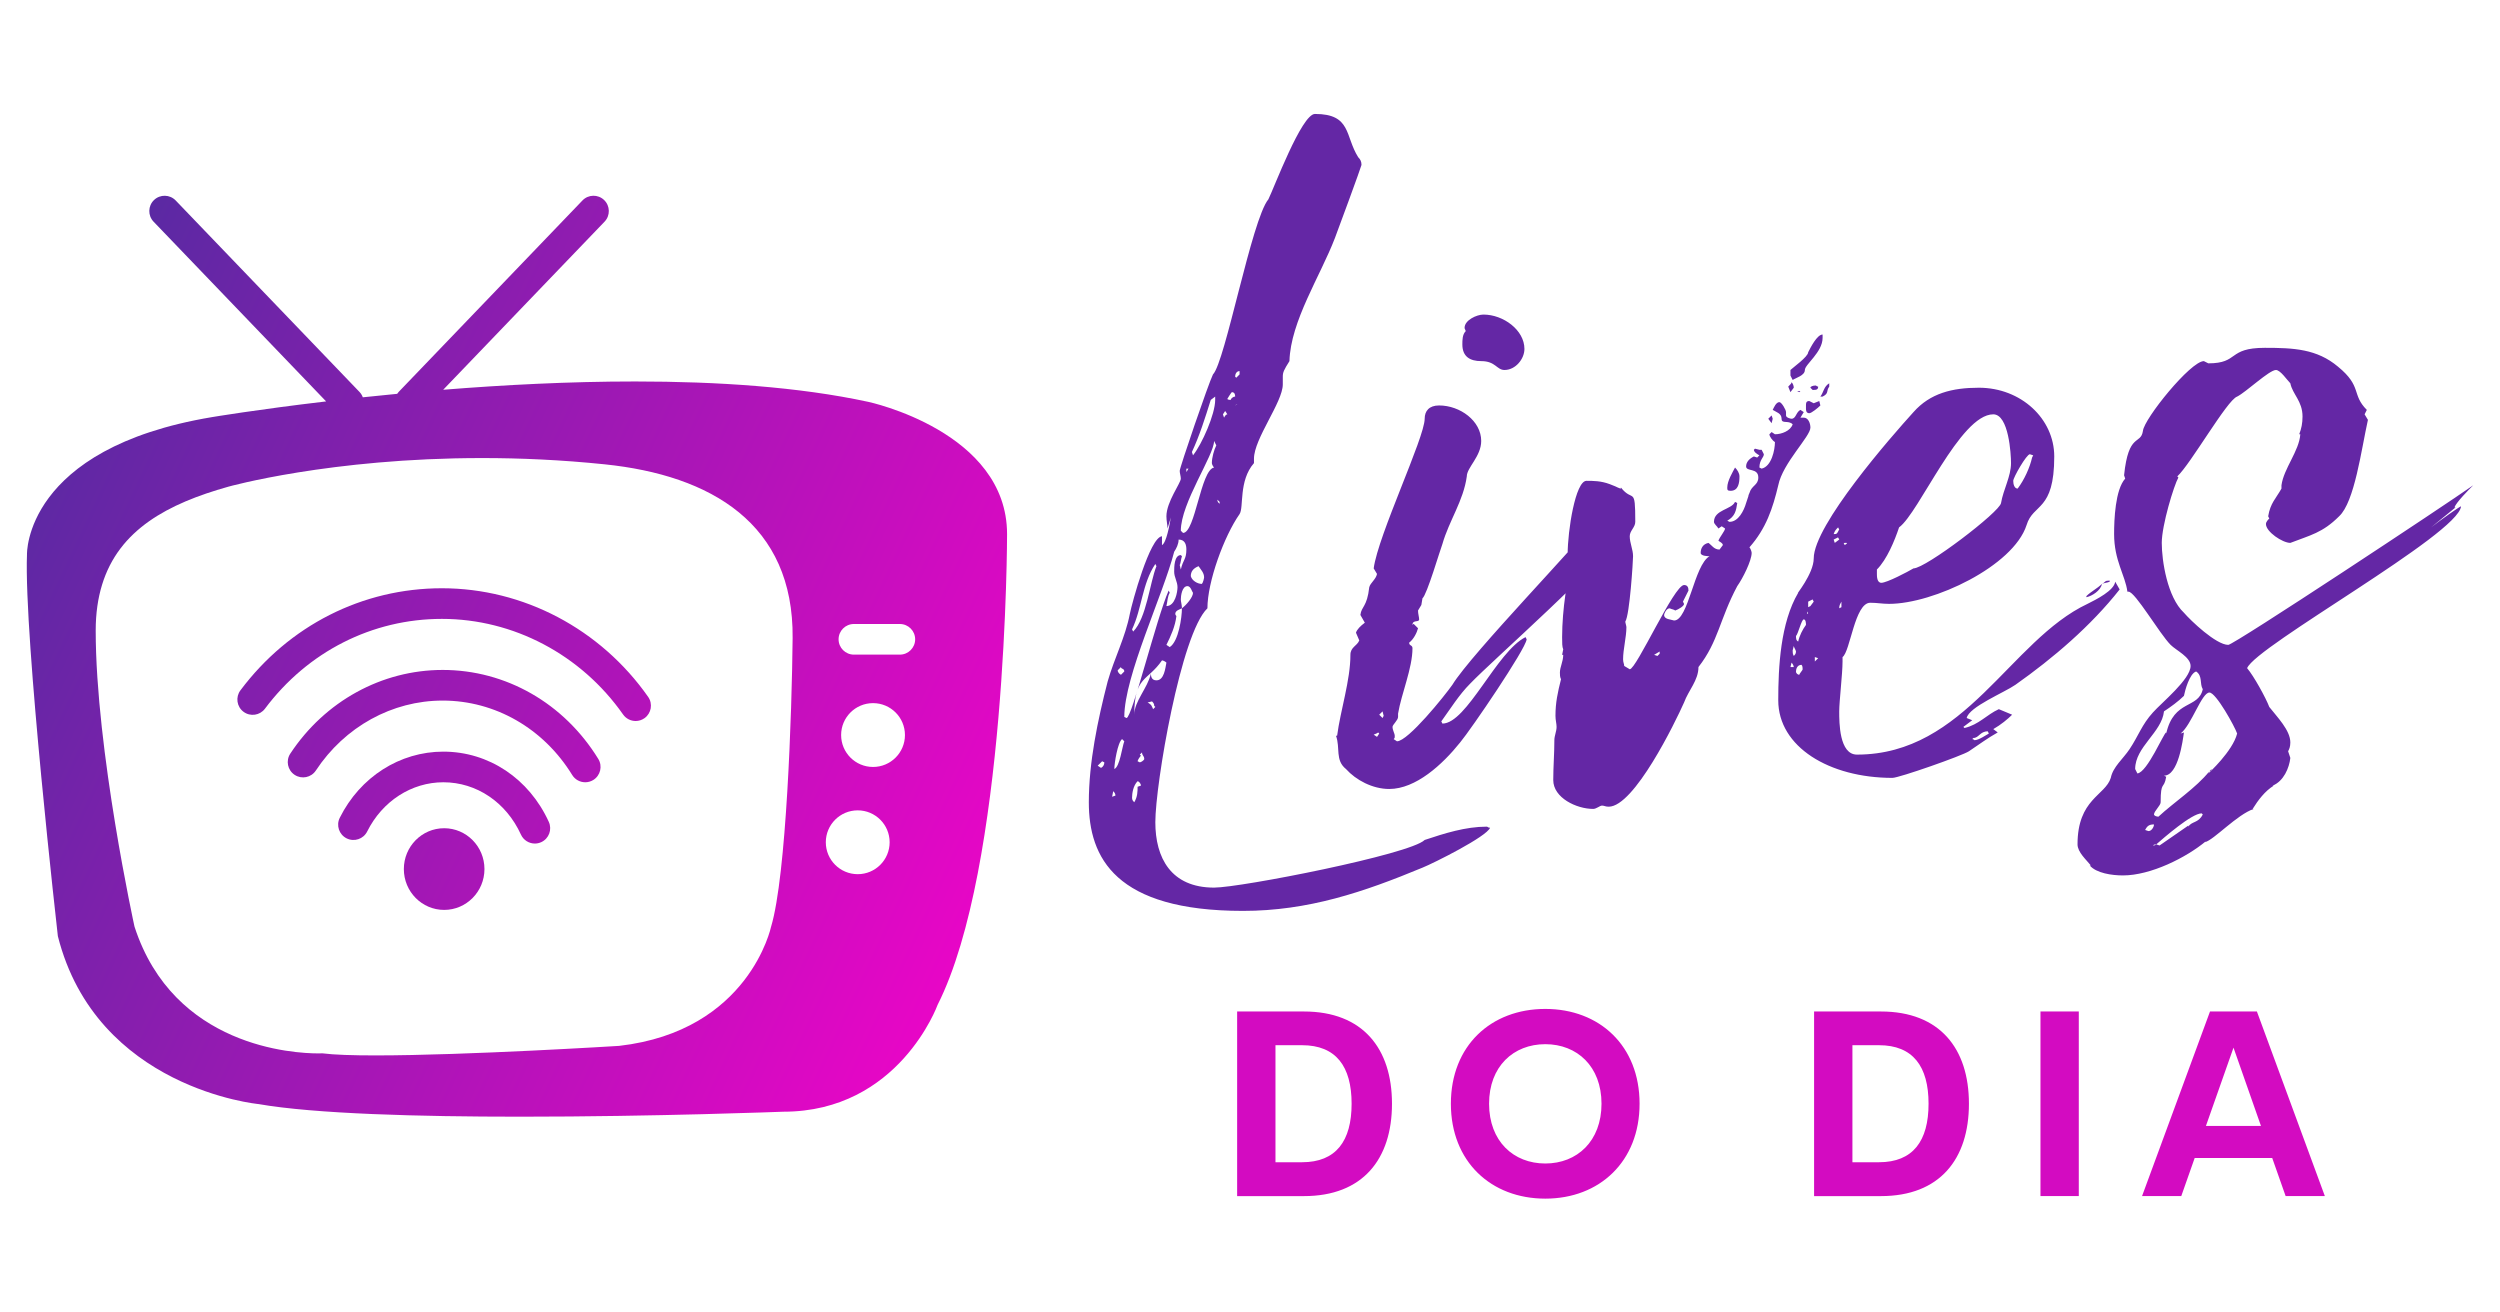 <?xml version="1.0" encoding="UTF-8" standalone="no"?>
<svg
   xmlns:dc="http://purl.org/dc/elements/1.1/"
   xmlns:cc="http://creativecommons.org/ns#"
   xmlns:rdf="http://www.w3.org/1999/02/22-rdf-syntax-ns#"
   xmlns:svg="http://www.w3.org/2000/svg"
   xmlns="http://www.w3.org/2000/svg"
   xmlns:xlink="http://www.w3.org/1999/xlink"
   xmlns:sodipodi="http://sodipodi.sourceforge.net/DTD/sodipodi-0.dtd"
   xmlns:inkscape="http://www.inkscape.org/namespaces/inkscape"
   width="1200"
   height="630"
   viewBox="0 0 1200 630"
   class="css-1j8o68f"
   version="1.1"
   id="svg5816"
   sodipodi:docname="logo-completo-cor.svg"
   inkscape:version="0.92.4 (5da689c313, 2019-01-14)"
   inkscape:export-filename="D:\Dropbox\livesdodia\logomarca-completa-cor.png"
   inkscape:export-xdpi="173.31"
   inkscape:export-ydpi="173.31">
  <sodipodi:namedview
     pagecolor="#ffffff"
     bordercolor="#666666"
     borderopacity="1"
     objecttolerance="10"
     gridtolerance="10"
     guidetolerance="10"
     inkscape:pageopacity="0"
     inkscape:pageshadow="2"
     inkscape:window-width="1858"
     inkscape:window-height="1177"
     id="namedview5818"
     showgrid="false"
     inkscape:zoom="0.69539133"
     inkscape:cx="556.92814"
     inkscape:cy="69.759955"
     inkscape:window-x="54"
     inkscape:window-y="-8"
     inkscape:window-maximized="1"
     inkscape:current-layer="svg5816" />
  <defs
     id="SvgjsDefs4811">
    <linearGradient
       inkscape:collect="always"
       id="linearGradient7060">
      <stop
         style="stop-color:#333399;stop-opacity:1"
         offset="0"
         id="stop7056" />
      <stop
         style="stop-color:#ff00cc;stop-opacity:1"
         offset="1"
         id="stop7058" />
    </linearGradient>
    <linearGradient
       inkscape:collect="always"
       xlink:href="#linearGradient7060"
       id="linearGradient7062"
       x1="-38.896"
       y1="30.005"
       x2="141.148"
       y2="114.371"
       gradientUnits="userSpaceOnUse" />
    <linearGradient
       inkscape:collect="always"
       xlink:href="#linearGradient7060"
       id="linearGradient7064"
       gradientUnits="userSpaceOnUse"
       x1="-38.896"
       y1="30.005"
       x2="141.148"
       y2="114.371" />
    <linearGradient
       inkscape:collect="always"
       xlink:href="#linearGradient7060"
       id="linearGradient7066"
       gradientUnits="userSpaceOnUse"
       x1="-38.896"
       y1="30.005"
       x2="141.148"
       y2="114.371" />
    <linearGradient
       inkscape:collect="always"
       xlink:href="#linearGradient7060"
       id="linearGradient7068"
       gradientUnits="userSpaceOnUse"
       x1="-38.896"
       y1="30.005"
       x2="141.148"
       y2="114.371" />
    <linearGradient
       inkscape:collect="always"
       xlink:href="#linearGradient7060"
       id="linearGradient7070"
       gradientUnits="userSpaceOnUse"
       x1="-38.896"
       y1="30.005"
       x2="141.148"
       y2="114.371" />
    <linearGradient
       inkscape:collect="always"
       xlink:href="#linearGradient7060"
       id="linearGradient7072"
       gradientUnits="userSpaceOnUse"
       x1="-38.896"
       y1="30.005"
       x2="141.148"
       y2="114.371" />
    <linearGradient
       inkscape:collect="always"
       xlink:href="#linearGradient7060"
       id="linearGradient7074"
       gradientUnits="userSpaceOnUse"
       x1="-38.896"
       y1="30.005"
       x2="141.148"
       y2="114.371" />
    <linearGradient
       inkscape:collect="always"
       xlink:href="#linearGradient7060"
       id="linearGradient7076"
       gradientUnits="userSpaceOnUse"
       x1="-38.896"
       y1="30.005"
       x2="141.148"
       y2="114.371" />
    <linearGradient
       inkscape:collect="always"
       xlink:href="#linearGradient7060"
       id="linearGradient7078"
       gradientUnits="userSpaceOnUse"
       x1="-38.896"
       y1="30.005"
       x2="141.148"
       y2="114.371" />
    <linearGradient
       inkscape:collect="always"
       xlink:href="#linearGradient7060"
       id="linearGradient7080"
       gradientUnits="userSpaceOnUse"
       x1="-38.896"
       y1="30.005"
       x2="141.148"
       y2="114.371" />
    <linearGradient
       inkscape:collect="always"
       xlink:href="#linearGradient7060"
       id="linearGradient7082"
       gradientUnits="userSpaceOnUse"
       x1="-38.896"
       y1="30.005"
       x2="141.148"
       y2="114.371" />
    <linearGradient
       inkscape:collect="always"
       xlink:href="#linearGradient7060"
       id="linearGradient7084"
       gradientUnits="userSpaceOnUse"
       x1="-38.896"
       y1="30.005"
       x2="141.148"
       y2="114.371" />
  </defs>
  <g
     id="g904"
     transform="matrix(4.24,0,0,4.24,-14.792,-2080.569)">
    <g
       transform="translate(-1.433,498.921)"
       id="g6950">
      <g
         id="SvgjsG4813"
         featurekey="nameFeature-0"
         transform="matrix(3.137,0,0,3.137,124.546,-42.878)"
         style="fill:#6427a5;fill-opacity:1">
        <path
           d="M 4.12,29.72 4,30.12 C 4,30 3.96,29.84 3.96,29.68 c 0,-0.52 0.52,-1.2 0.52,-1.36 0,-0.08 -0.04,-0.2 -0.04,-0.28 0,-0.12 1.04,-3.16 1.2,-3.48 0.44,-0.44 1.4,-5.6 2,-6.32 0.2,-0.4 1.2,-3.08 1.68,-3.08 1.32,0 1.08,0.8 1.56,1.56 0.08,0.08 0.12,0.16 0.12,0.28 0,0.04 -0.88,2.44 -0.96,2.64 -0.52,1.36 -1.6,3 -1.64,4.44 -0.2,0.32 -0.24,0.4 -0.24,0.56 v 0.28 c 0,0.64 -1.04,1.96 -1.04,2.68 v 0.16 C 6.56,28.4 6.76,29.36 6.6,29.6 6.04,30.4 5.44,32.04 5.44,33 c -0.96,0.92 -1.88,6.36 -1.88,7.72 0,1.28 0.56,2.36 2.12,2.36 0.96,0 7.08,-1.2 7.6,-1.72 0.72,-0.24 1.48,-0.48 2.24,-0.48 0.04,0 0.04,0.04 0.12,0.04 -0.12,0.32 -2.04,1.28 -2.44,1.44 -2.12,0.88 -4.12,1.56 -6.48,1.56 -4.6,0 -5.56,-1.92 -5.56,-3.92 0,-1.44 0.32,-2.96 0.68,-4.36 0.24,-0.84 0.64,-1.6 0.8,-2.44 0.08,-0.4 0.72,-2.76 1.16,-2.8 v 0.32 c 0.16,-0.08 0.28,-0.76 0.32,-1 z m -0.16,3.2 c 0.32,0 0.4,-0.52 0.4,-0.68 0,-0.2 -0.12,-0.36 -0.12,-0.56 0,-0.16 0,-0.6 0.24,-0.6 l 0.04,0.04 c -0.04,0.12 -0.04,0.24 -0.08,0.32 l 0.04,0.16 c 0.08,-0.36 0.2,-0.36 0.2,-0.72 0,-0.16 -0.04,-0.36 -0.28,-0.36 0,0.16 -0.08,0.32 -0.16,0.44 -0.4,1.56 -1.8,4.48 -1.8,5.96 l 0.08,0.04 c 0.2,0 1.08,-3.6 1.52,-4.6 l 0.04,0.08 C 4,32.56 4,32.76 3.96,32.92 Z m 1.8,-5.8 -0.08,-0.16 c 0,0.52 -1.2,2.24 -1.2,3.24 l 0.08,0.08 C 5,30.28 5.2,28 5.68,27.92 5.64,27.88 5.6,27.8 5.6,27.76 c 0,-0.2 0.08,-0.48 0.16,-0.64 z M 3.6,31.48 3.56,31.4 C 3.08,32.12 3.08,33 2.72,33.76 l 0.04,0.08 c 0.48,-0.48 0.6,-1.76 0.84,-2.36 z m 2.12,-6 v -0.12 l -0.16,0.12 c -0.2,0.64 -0.4,1.28 -0.68,1.88 l 0.04,0.12 c 0.32,-0.4 0.8,-1.48 0.8,-2 z M 3.96,34.96 C 3.92,34.92 3.84,34.88 3.8,34.88 v 0 c -0.52,0.76 -1,0.56 -1,1.96 0,-0.48 0.48,-0.96 0.6,-1.48 0,0.12 0.04,0.24 0.2,0.24 0.28,0 0.32,-0.44 0.36,-0.64 z M 4.52,33 c -0.08,0.04 -0.24,0.08 -0.24,0.2 0,0 0,0.04 0.04,0.08 C 4.28,33.64 4.12,34 3.96,34.32 L 4.08,34.4 C 4.4,34.2 4.52,33.32 4.52,33 Z m 0.8,-1.12 c 0,-0.16 -0.12,-0.28 -0.2,-0.4 -0.2,0.08 -0.28,0.2 -0.28,0.36 0.04,0.16 0.24,0.28 0.4,0.28 0.04,-0.04 0.08,-0.2 0.08,-0.24 z M 4.52,33 C 4.68,32.88 4.92,32.6 4.92,32.44 4.88,32.4 4.84,32.2 4.72,32.2 c -0.2,0 -0.24,0.36 -0.24,0.48 0,0.08 0.04,0.2 0.04,0.32 z m -2.44,5.8 c 0.2,-0.08 0.28,-0.8 0.36,-1 L 2.36,37.72 C 2.2,37.84 2.08,38.6 2.08,38.8 Z m 0.84,0.64 0.12,-0.04 c 0,-0.08 -0.08,-0.16 -0.12,-0.16 -0.16,0.16 -0.2,0.44 -0.2,0.6 0,0.08 0.04,0.12 0.08,0.16 0.12,-0.2 0.12,-0.4 0.12,-0.56 z m 0.24,-1 C 3.16,38.32 3.08,38.32 3.08,38.2 L 3,38.28 3.04,38.32 C 3,38.36 2.92,38.48 2.92,38.52 L 3,38.56 c 0.04,0 0.16,-0.08 0.16,-0.12 z M 2.32,35.4 2.44,35.28 C 2.44,35.16 2.32,35.2 2.32,35.12 L 2.2,35.24 c 0,0.04 0.04,0.12 0.12,0.16 z M 6.44,25.36 c 0,-0.04 0,-0.16 -0.12,-0.16 -0.04,0.04 -0.16,0.24 -0.16,0.24 0,0.04 0.12,0.04 0.12,0.04 0,-0.04 0.08,-0.12 0.16,-0.12 z M 3.56,36.56 3.52,36.52 C 3.52,36.44 3.48,36.4 3.44,36.36 L 3.28,36.4 c 0.16,0.08 0.16,0.16 0.2,0.24 z m -1.92,1.96 -0.16,0.16 0.12,0.08 c 0.08,-0.04 0.12,-0.12 0.12,-0.2 z M 6.48,24.68 6.6,24.56 v -0.12 c -0.12,0 -0.16,0.12 -0.16,0.2 z M 2.04,39.6 2,39.8 2.12,39.76 C 2.12,39.68 2.08,39.64 2.04,39.6 Z M 6.08,25.88 6,26 6.04,26.12 C 6.08,26.04 6.12,26 6.16,26 Z m -1.4,2.08 v 0.12 C 4.72,28.04 4.72,28 4.76,27.96 Z m 1.2,1.28 V 29.16 L 5.8,29.08 c 0,0.12 0.08,0.12 0.08,0.16 z m 0.56,-3.56 0.08,-0.04 c -0.04,0 -0.08,0.04 -0.08,0.04 z m 3.64,11.92 h 0.04 c 0.12,-0.92 0.48,-2 0.48,-2.92 0,-0.28 0.24,-0.32 0.32,-0.52 L 10.8,33.88 c 0.04,-0.12 0.16,-0.24 0.32,-0.36 l -0.16,-0.28 c 0.04,-0.32 0.24,-0.28 0.32,-1 0.04,-0.16 0.24,-0.28 0.28,-0.48 l -0.12,-0.2 c 0.16,-1.2 1.84,-4.72 1.84,-5.4 0,-0.28 0.16,-0.48 0.52,-0.48 0.76,0 1.52,0.56 1.52,1.28 0,0.56 -0.52,0.96 -0.52,1.28 -0.12,0.88 -0.64,1.6 -0.88,2.44 -0.08,0.2 -0.56,1.84 -0.72,1.96 l -0.04,0.24 -0.12,0.2 c 0,0.12 0.04,0.24 0.04,0.32 0,0.12 -0.24,0 -0.24,0.2 l 0.04,-0.04 0.16,0.16 c -0.04,0.16 -0.16,0.4 -0.32,0.52 0,0.12 0.12,0.08 0.12,0.2 0,0.72 -0.4,1.64 -0.52,2.36 v 0.12 c 0,0.12 -0.2,0.28 -0.2,0.36 0,0.12 0.08,0.24 0.08,0.32 0,0.08 0,0.08 -0.04,0.12 l 0.12,0.08 c 0.4,0 1.72,-1.64 2,-2.04 0.68,-1.12 4.76,-5.32 4.88,-5.64 0.08,-0.4 0.56,-0.84 1.04,-0.84 0.08,0 0.08,0.24 0.08,0.4 v 0.24 c 0,0.12 -0.28,0.32 -0.28,0.56 0,0 0,0.04 0.04,0.08 -0.12,0.64 -4.32,4.32 -5.12,5.16 -0.4,0.4 -0.72,0.92 -1.04,1.36 l 0.04,0.08 c 0.88,0 1.96,-2.6 3,-3.12 l 0.04,0.08 c -0.04,0.36 -2,3.24 -2.4,3.72 -0.64,0.8 -1.6,1.68 -2.56,1.68 -0.6,0 -1.2,-0.32 -1.56,-0.72 v 0 c -0.4,-0.32 -0.2,-0.76 -0.36,-1.2 z m 6.08,-13.2 c -0.28,0 -0.32,-0.32 -0.84,-0.32 -0.4,0 -0.68,-0.16 -0.68,-0.6 0,-0.16 0,-0.36 0.12,-0.48 0,-0.04 -0.04,-0.08 -0.04,-0.12 0,-0.28 0.44,-0.48 0.68,-0.48 0.72,0 1.48,0.56 1.48,1.24 0,0.36 -0.32,0.76 -0.72,0.76 z m -4.4,12.56 0.04,-0.08 -0.04,-0.16 -0.12,0.12 z m -0.12,0.56 -0.04,-0.04 c -0.04,0.04 -0.08,0.04 -0.16,0.08 l 0.12,0.08 z m 6.32,0.24 c 0,-0.16 0.08,-0.32 0.08,-0.48 0,-0.12 -0.04,-0.24 -0.04,-0.4 0,-0.48 0.08,-0.84 0.2,-1.32 -0.04,-0.08 -0.04,-0.16 -0.04,-0.24 0,-0.2 0.12,-0.4 0.12,-0.64 h -0.04 l 0.04,-0.2 c -0.04,-0.08 -0.04,-0.24 -0.04,-0.44 0,-1 0.2,-2.24 0.32,-2.36 l -0.12,-0.16 0.04,-0.12 c -0.04,-0.08 -0.04,-0.2 -0.04,-0.36 0,-0.84 0.28,-2.64 0.68,-2.64 0.24,0 0.52,0 0.84,0.12 l 0.2,0.08 c 0,0 0.16,0.08 0.2,0.08 v -0.04 c 0.44,0.56 0.52,-0.08 0.52,1.24 0,0.2 -0.2,0.32 -0.2,0.52 0,0.24 0.12,0.48 0.12,0.72 0,0.16 -0.12,2.12 -0.28,2.36 0,0.04 0.04,0.16 0.04,0.2 0,0.36 -0.12,0.8 -0.12,1.16 0,0.12 0.04,0.16 0.04,0.24 l 0.2,0.12 c 0.24,0 1.6,-3.04 1.96,-3.04 0.12,0 0.16,0.08 0.16,0.2 l -0.2,0.4 0.04,0.08 c 0,0.08 -0.2,0.2 -0.32,0.24 -0.04,-0.04 -0.12,-0.04 -0.2,-0.08 -0.12,0 -0.2,0.2 -0.2,0.24 0,0.16 0.24,0.16 0.36,0.2 0.52,0 0.72,-2 1.28,-2.32 -0.04,0 -0.32,0 -0.32,-0.12 0,-0.16 0.08,-0.32 0.28,-0.36 0.12,0.08 0.2,0.24 0.4,0.24 l 0.12,-0.16 c 0,-0.08 -0.12,-0.12 -0.16,-0.16 0.04,-0.12 0.24,-0.36 0.24,-0.44 L 24,30.04 23.88,30.12 c -0.04,-0.08 -0.16,-0.16 -0.16,-0.24 0,-0.44 0.64,-0.44 0.76,-0.72 l 0.08,0.04 c -0.04,0.28 -0.08,0.48 -0.36,0.64 l 0.08,0.04 c 0.32,0 0.52,-0.4 0.6,-0.68 l 0.08,-0.24 c 0,-0.04 0.04,-0.12 0.04,-0.12 0.08,-0.28 0.32,-0.28 0.32,-0.56 0,-0.36 -0.44,-0.2 -0.44,-0.4 0,-0.16 0.12,-0.28 0.28,-0.36 l 0.12,0.04 0.08,-0.08 c -0.08,-0.04 -0.2,-0.12 -0.2,-0.2 l 0.04,-0.04 0.16,0.04 h 0.08 l 0.08,0.16 c 0,0.12 -0.16,0.2 -0.16,0.48 l 0.08,0.04 c 0.36,-0.08 0.48,-0.68 0.48,-0.96 -0.08,-0.04 -0.2,-0.2 -0.2,-0.28 l 0.08,-0.08 0.12,0.08 c 0.24,0 0.56,-0.12 0.64,-0.36 -0.16,-0.16 -0.4,0 -0.4,-0.2 0,-0.2 -0.2,-0.24 -0.32,-0.32 0.04,-0.08 0.12,-0.28 0.24,-0.28 0.08,0 0.24,0.28 0.24,0.36 v 0.12 c 0,0.08 0.16,0.12 0.2,0.12 0.16,0 0.16,-0.24 0.32,-0.32 l 0.12,0.08 -0.12,0.2 h 0.12 c 0.16,0 0.24,0.2 0.24,0.36 0,0.32 -1,1.28 -1.16,2.08 -0.2,0.84 -0.44,1.56 -1.04,2.24 0.04,0.04 0.08,0.16 0.08,0.2 0,0.28 -0.32,0.92 -0.52,1.2 -0.64,1.2 -0.68,2 -1.4,2.92 0,0.48 -0.36,0.84 -0.52,1.28 -0.32,0.72 -1.8,3.76 -2.72,3.76 -0.12,0 -0.16,-0.04 -0.24,-0.04 -0.08,0 -0.2,0.12 -0.32,0.12 -0.6,0 -1.44,-0.4 -1.44,-1.04 0,-0.48 0.04,-0.96 0.04,-1.44 z m 9.68,-14.64 v 0.12 c 0,0.52 -0.64,0.96 -0.64,1.16 0,0.2 -0.32,0.28 -0.44,0.36 L 26.48,24.6 v -0.2 c 0.08,-0.08 0.64,-0.48 0.64,-0.64 v 0 c 0.08,-0.16 0.32,-0.64 0.52,-0.64 z m -3,5.12 c 0,0.24 -0.04,0.52 -0.32,0.52 -0.12,0 -0.12,-0.04 -0.12,-0.12 0,-0.24 0.2,-0.56 0.28,-0.72 0.08,0.08 0.16,0.2 0.16,0.32 z m 2.52,-2.72 0.16,0.08 0.2,-0.08 0.04,0.16 c -0.08,0.08 -0.32,0.28 -0.4,0.28 -0.12,0 -0.12,-0.12 -0.12,-0.16 v -0.12 c 0,-0.08 0,-0.16 0.12,-0.16 z m 0.72,-0.64 V 25 c -0.12,0.16 0,0.24 -0.24,0.36 H 27.56 C 27.68,25.2 27.68,25 27.88,24.88 Z M 26.48,25.2 26.4,25 c 0.08,-0.08 0.12,-0.12 0.12,-0.16 0.04,0.04 0.08,0.12 0.08,0.2 z m 0.8,-0.08 -0.08,-0.08 c 0,-0.04 0.08,-0.08 0.2,-0.08 0,0 0.04,0.04 0.08,0.04 0,0.12 -0.08,0.12 -0.2,0.12 z m -1.6,1.04 0.12,-0.12 0.04,0.12 -0.04,0.16 z m -4,8.56 0.08,-0.08 v -0.08 l -0.2,0.12 z m 5.16,-9.56 -0.04,0.04 -0.08,-0.04 z m 11.36,6.88 0.16,0.28 c -1.04,1.32 -2.4,2.48 -3.76,3.44 -0.4,0.28 -1.68,0.8 -1.76,1.2 l 0.2,0.08 -0.32,0.24 0.04,0.04 c 0.52,-0.12 0.8,-0.48 1.24,-0.68 l 0.48,0.2 C 34.32,37 34.08,37.2 33.8,37.36 l 0.16,0.12 c -0.36,0.2 -0.68,0.44 -1.04,0.68 -0.24,0.16 -2.52,0.96 -2.76,0.96 -2.28,0 -4.12,-1.12 -4.12,-2.8 0,-1.2 0.08,-2.8 0.72,-3.88 -0.12,0.12 0.56,-0.68 0.56,-1.24 0,-1.2 2.8,-4.4 3.6,-5.28 0.6,-0.68 1.4,-0.88 2.36,-0.88 1.52,0 2.72,1.12 2.72,2.48 0,2 -0.76,1.68 -1,2.48 -0.48,1.48 -3.36,2.84 -4.96,2.84 -0.24,0 -0.44,-0.04 -0.68,-0.04 -0.56,0 -0.72,1.76 -1,1.96 v 0.16 c 0,0.44 -0.12,1.44 -0.12,1.8 0,0.4 0,1.56 0.64,1.56 3.92,0 5.52,-4.12 8.32,-5.44 0.32,-0.16 0.96,-0.48 1,-0.8 z M 29.6,31.6 v 0.16 c 0,0.08 0,0.32 0.16,0.32 0.2,0 0.96,-0.4 1.16,-0.52 0.44,0 3.12,-2.04 3.16,-2.36 0.08,-0.48 0.36,-0.96 0.36,-1.44 0,-0.32 -0.08,-1.76 -0.64,-1.76 -1.2,0 -2.68,3.56 -3.4,4.08 -0.16,0.48 -0.44,1.16 -0.8,1.52 z m 5.52,-4.16 c -0.12,0 -0.6,0.84 -0.6,0.96 0,0.12 0.04,0.28 0.16,0.28 0.24,-0.32 0.44,-0.76 0.52,-1.12 l 0.04,-0.08 z m -8.36,6.76 c 0.04,-0.2 0.16,-0.44 0.28,-0.6 0,-0.04 0,-0.2 -0.08,-0.2 -0.08,0 -0.2,0.52 -0.28,0.6 0,0.08 0,0.16 0.08,0.2 z m 6.32,3.48 -0.04,0.04 c 0.04,0 0.08,0.04 0.08,0.04 0.16,0 0.44,-0.2 0.52,-0.24 L 33.6,37.44 c -0.28,0 -0.32,0.24 -0.52,0.24 z m 4.08,-5.08 v -0.04 c 0.16,-0.16 0.4,-0.28 0.56,-0.44 -0.04,0.24 -0.36,0.44 -0.56,0.48 z M 26.8,35.4 c 0,-0.04 0.12,-0.16 0.12,-0.2 0,-0.04 0,-0.12 -0.04,-0.16 -0.16,0 -0.2,0.16 -0.2,0.24 0,0.08 0.08,0.12 0.12,0.12 z m 0.4,-2.48 0.12,-0.16 -0.04,-0.08 -0.16,0.08 v 0.2 z m -0.52,1.64 c 0,-0.04 -0.08,-0.16 -0.08,-0.2 l -0.04,0.16 c 0,0.08 0,0.12 0.04,0.2 0.04,-0.04 0.08,-0.08 0.08,-0.16 z m 1.56,-4.04 c 0,-0.04 -0.04,-0.04 -0.04,-0.08 l -0.16,0.08 0.04,0.12 z m -0.12,-0.2 C 28.2,30.28 28.2,30.2 28.24,30.16 L 28.2,30.08 c -0.08,0.08 -0.12,0.12 -0.16,0.24 z m -0.76,4.6 0.12,-0.12 -0.12,-0.04 z M 38,32 v 0.04 c -0.08,0.04 -0.2,0.04 -0.28,0.08 C 37.88,32.04 37.8,32 38,32 Z m -11.44,3.12 h 0.04 c 0,-0.04 -0.04,-0.12 -0.08,-0.16 l -0.04,0.16 z m 1.76,-2.16 v -0.2 c -0.04,0.08 -0.08,0.12 -0.08,0.24 z m 0.16,-2.32 H 28.4 l 0.04,0.08 c 0.04,-0.04 0.08,-0.04 0.08,-0.08 z m -1.4,2.56 h 0.04 l -0.04,-0.04 h 0.04 l -0.04,-0.04 z m 12.8,-2.56 c 0,0.64 0.2,1.96 0.8,2.52 0.24,0.28 1.16,1.16 1.6,1.16 0.2,0 7.88,-5.08 8.84,-5.76 -0.16,0.16 -0.6,0.6 -0.68,0.8 h 0.04 l -0.88,0.72 c 0.36,-0.28 1.04,-0.76 1.08,-0.76 -0.08,1 -7.4,5.04 -7.72,5.84 0.24,0.28 0.68,1.08 0.8,1.4 0.28,0.36 0.76,0.84 0.76,1.28 0,0.16 -0.04,0.24 -0.08,0.32 l 0.08,0.24 c -0.04,0.36 -0.24,0.84 -0.64,1 h 0.04 c -0.32,0.2 -0.56,0.52 -0.76,0.84 h 0.04 c -0.6,0.2 -1.44,1.12 -1.76,1.2 l 0.04,-0.04 c -0.72,0.6 -2,1.24 -3,1.24 -0.4,0 -0.96,-0.08 -1.2,-0.36 h 0.04 c -0.16,-0.2 -0.48,-0.48 -0.48,-0.76 0,-1.64 1,-1.76 1.2,-2.4 0.08,-0.4 0.44,-0.68 0.68,-1.04 0.32,-0.48 0.44,-0.88 0.84,-1.32 0.32,-0.36 1.36,-1.2 1.36,-1.68 0,-0.32 -0.52,-0.56 -0.72,-0.76 -0.4,-0.4 -1.28,-1.92 -1.52,-1.92 h -0.04 c -0.08,-0.6 -0.48,-1.12 -0.48,-2.08 0,-0.52 0.04,-1.6 0.4,-2 L 38.52,28.2 c 0.16,-1.56 0.6,-1.08 0.68,-1.6 0.04,-0.44 1.72,-2.52 2.2,-2.52 l 0.16,0.08 c 1.12,0 0.68,-0.56 2.04,-0.56 1.04,0 1.88,0.04 2.64,0.68 0.88,0.72 0.48,1 1.04,1.56 L 47.2,26 l 0.12,0.2 c -0.24,1.08 -0.48,2.96 -1.04,3.48 -0.6,0.6 -1.04,0.68 -1.76,0.96 -0.28,0 -0.88,-0.4 -0.88,-0.68 0,-0.08 0.08,-0.16 0.12,-0.2 l -0.04,-0.08 c 0.08,-0.48 0.28,-0.64 0.48,-1 v -0.12 c 0.08,-0.6 0.64,-1.24 0.68,-1.84 h -0.04 c 0.08,-0.2 0.12,-0.4 0.12,-0.64 0,-0.56 -0.36,-0.8 -0.44,-1.2 v 0 C 44.4,24.76 44.16,24.4 44,24.4 c -0.24,0 -1.08,0.8 -1.4,0.96 -0.36,0.12 -1.68,2.44 -2.16,2.88 l 0.04,0.04 c -0.16,0.28 -0.6,1.72 -0.6,2.36 z m 2.72,6.88 c -0.08,-0.24 -0.76,-1.48 -1,-1.48 -0.28,0 -0.64,1.16 -1.04,1.48 l 0.12,-0.04 c -0.04,0.28 -0.2,1.56 -0.72,1.56 l 0.08,0.04 c -0.08,0.48 -0.2,0.12 -0.2,0.92 0,0.12 -0.24,0.32 -0.24,0.44 0,0.04 0.08,0.08 0.16,0.08 0.56,-0.52 1.36,-1.04 1.84,-1.64 l -0.04,0.08 c 0,0 0.88,-0.8 1.04,-1.44 z m -1.48,-2.24 c -0.24,0.08 -0.4,0.68 -0.44,0.88 -0.2,0.2 -0.48,0.4 -0.72,0.56 -0.08,0.76 -1.04,1.28 -1.04,2.08 L 39,38.96 c 0.36,-0.04 0.96,-1.48 1.04,-1.48 v 0.04 c 0.28,-1.24 1.16,-0.88 1.32,-1.6 -0.12,-0.2 0,-0.48 -0.24,-0.64 z m -1.44,6.24 0.12,0.04 1.04,-0.72 v 0.04 c 0.12,-0.2 0.36,-0.12 0.52,-0.44 L 41.32,40.4 c -0.36,0 -1.36,0.88 -1.64,1.12 z M 39.28,41 39.4,41.04 c 0.12,0 0.2,-0.16 0.2,-0.24 -0.16,0 -0.24,0.04 -0.32,0.2 z m 4.64,-7.24 c 0.4,-0.24 0.76,-0.44 1.16,-0.68 -0.4,0.24 -0.76,0.44 -1.16,0.68 z m -4.24,7.76 c -0.04,0 -0.08,0 -0.12,0.04 0.04,0 0.08,0 0.12,-0.04 z m 1.92,-2.64 0.08,-0.08 c 0,0.04 -0.04,0.08 -0.08,0.08 z"
           id="path5810"
           style="fill:#6427a5;fill-opacity:1"
           inkscape:connector-curvature="0" />
      </g>
      <g
         id="SvgjsG4814"
         featurekey="sloganFeature-0"
         transform="matrix(1.481,0,0,1.481,142.271,97.566)"
         style="fill:#d30bc1;fill-opacity:1">
        <path
           d="M 1.826,20 V 5.889 h 5.107 c 4.502,0 6.729,2.832 6.729,7.051 0,4.229 -2.227,7.061 -6.729,7.061 H 1.826 Z m 2.93,-2.588 h 2.031 c 2.598,0 3.789,-1.621 3.789,-4.473 0,-2.852 -1.191,-4.473 -3.789,-4.473 H 4.756 v 8.945 z m 20.625,2.783 c -4.15,0 -7.217,-2.832 -7.217,-7.256 0,-4.434 3.066,-7.246 7.217,-7.246 4.141,0 7.207,2.812 7.207,7.246 0,4.424 -3.066,7.256 -7.207,7.256 z m 0,-2.686 c 2.432,0 4.297,-1.709 4.297,-4.57 0,-2.852 -1.865,-4.551 -4.297,-4.551 -2.432,0 -4.297,1.699 -4.297,4.551 0,2.861 1.865,4.57 4.297,4.57 z M 45.928,20 V 5.889 h 5.107 c 4.502,0 6.729,2.832 6.729,7.051 0,4.229 -2.227,7.061 -6.729,7.061 h -5.107 z m 2.93,-2.588 h 2.031 c 2.598,0 3.789,-1.621 3.789,-4.473 0,-2.852 -1.191,-4.473 -3.789,-4.473 h -2.031 V 17.412 Z M 63.232,20 V 5.889 h 2.93 V 20 Z m 18.741,0 -1.025,-2.91 h -5.928 L 73.995,20 h -2.998 l 5.195,-14.111 h 3.584 L 84.971,20 h -2.998 z m -6.094,-5.361 h 4.209 l -2.1,-5.986 z"
           id="path5813"
           style="fill:#d30bc1;fill-opacity:1"
           inkscape:connector-curvature="0" />
      </g>
    </g>
    <g
       transform="matrix(0.867,0,0,0.867,6.52,510.477)"
       featurekey="symbolFeature-0"
       id="SvgjsG6184"
       style="fill:url(#linearGradient7062);fill-opacity:1">
      <g
         style="fill:url(#linearGradient7066);fill-opacity:1"
         id="g6404">
        <path
           style="fill:url(#linearGradient7064);fill-opacity:1"
           id="path6402"
           d="m 54.301,64.666 c -7.94,0 -15.377,4.085 -19.893,10.928 -0.608,0.922 -0.354,2.162 0.568,2.77 0.923,0.611 2.163,0.355 2.771,-0.567 3.773,-5.718 9.962,-9.131 16.554,-9.131 6.853,0 13.176,3.632 16.915,9.714 0.378,0.615 1.034,0.953 1.706,0.953 0.357,0 0.719,-0.096 1.045,-0.296 0.941,-0.579 1.235,-1.811 0.657,-2.751 C 70.151,69.01 62.554,64.666 54.301,64.666 Z"
           inkscape:connector-curvature="0" />
      </g>
      <g
         style="fill:url(#linearGradient7070);fill-opacity:1"
         id="g6408">
        <path
           style="fill:url(#linearGradient7068);fill-opacity:1"
           id="path6406"
           d="m 54.206,54 c -10.377,0 -19.966,4.858 -26.308,13.329 -0.662,0.884 -0.482,2.138 0.402,2.799 0.884,0.664 2.138,0.483 2.8,-0.402 C 36.68,62.274 45.102,58 54.206,58 c 9.33,0 18.173,4.667 23.656,12.482 0.39,0.555 1.01,0.852 1.64,0.852 0.396,0 0.797,-0.117 1.146,-0.362 0.904,-0.635 1.123,-1.882 0.489,-2.786 C 74.906,59.303 64.839,54 54.206,54 Z"
           inkscape:connector-curvature="0" />
      </g>
      <g
         style="fill:url(#linearGradient7074);fill-opacity:1"
         id="g6412">
        <path
           style="fill:url(#linearGradient7072);fill-opacity:1"
           id="path6410"
           d="m 54.394,75.333 c -5.686,0 -10.87,3.311 -13.527,8.642 -0.493,0.988 -0.091,2.189 0.898,2.683 0.989,0.492 2.189,0.092 2.683,-0.897 1.976,-3.964 5.788,-6.427 9.947,-6.427 4.329,0 8.21,2.617 10.128,6.83 0.335,0.736 1.062,1.172 1.821,1.172 0.277,-9.77e-4 0.56,-0.059 0.828,-0.181 1.005,-0.458 1.449,-1.644 0.991,-2.649 -2.576,-5.657 -7.852,-9.172 -13.768,-9.172 z"
           inkscape:connector-curvature="0" />
      </g>
      <g
         style="fill:url(#linearGradient7080);fill-opacity:1"
         id="g6418">
        <g
           style="fill:url(#linearGradient7078);fill-opacity:1"
           id="g6416">
          <path
             style="fill:url(#linearGradient7076);fill-opacity:1"
             id="path6414"
             d="M 109.861,29.657 C 100.832,27.703 90.148,27 79.437,27 c -8.625,0 -17.265,0.456 -25.064,1.083 L 75.442,6.135 c 0.766,-0.797 0.739,-2.063 -0.058,-2.828 -0.797,-0.765 -2.062,-0.739 -2.827,0.058 L 48.557,28.365 c -0.074,0.078 -0.135,0.163 -0.195,0.249 -1.545,0.148 -3.044,0.299 -4.485,0.453 -0.092,-0.254 -0.235,-0.494 -0.434,-0.701 l -24,-25 C 18.678,2.57 17.412,2.543 16.615,3.307 15.818,4.072 15.792,5.338 16.557,6.135 L 39.086,29.603 c -9.008,1.062 -14.876,2.047 -14.876,2.047 C -0.384,35.75 0.027,49.591 0.027,49.591 -0.384,60.334 4.058,99.425 4.058,99.425 9.096,119.359 30.257,121.352 30.257,121.352 37.601,122.634 51.236,123 64.425,123 82,123 98.777,122.35 98.777,122.35 c 15.115,0 20.153,-13.954 20.153,-13.954 C 128,90.456 128,46.934 128,46.934 128,33.5 109.861,29.657 109.861,29.657 Z M 97.19,98.177 c 0,0 -2.837,13.63 -19.847,15.577 0,0 -19.95,1.246 -31.805,1.246 -2.967,0 -5.426,-0.078 -6.94,-0.273 0,0 -0.19,0.01 -0.535,0.01 -3.107,0 -18.892,-0.788 -23.998,-16.56 0,0 -5.064,-23.102 -5.065,-38.659 0,-2.237 0.292,-4.211 0.826,-5.959 2.205,-7.229 8.637,-10.614 16.49,-12.82 0.001,0 13.311,-3.738 33.145,-3.739 4.959,0 10.322,0.233 15.991,0.817 13.876,1.43 24.698,7.736 24.548,22.688 -0.096,9.822 -0.822,31.051 -2.808,37.672 z M 108.5,91.334 c -2.302,0 -4.167,-1.865 -4.167,-4.167 C 104.333,84.865 106.198,83 108.5,83 c 2.302,0 4.167,1.865 4.167,4.167 0,2.302 -1.865,4.167 -4.167,4.167 z m 2,-14 c -2.302,0 -4.167,-1.865 -4.167,-4.167 C 106.333,70.865 108.198,69 110.5,69 c 2.302,0 4.167,1.865 4.167,4.167 0,2.302 -1.865,4.167 -4.167,4.167 z m 3.5,-14.667 h -6 c -1.104,0 -2,-0.896 -2,-2 0,-1.104 0.896,-2 2,-2 h 6 c 1.104,0 2,0.896 2,2 0,1.104 -0.896,2 -2,2 z"
             inkscape:connector-curvature="0" />
        </g>
      </g>
      <g
         style="fill:url(#linearGradient7084);fill-opacity:1"
         id="g6422">
        <ellipse
           style="fill:url(#linearGradient7082);fill-opacity:1"
           id="ellipse6420"
           ry="5.333"
           rx="5.263"
           cy="90.667"
           cx="54.498" />
      </g>
    </g>
  </g>
</svg>

